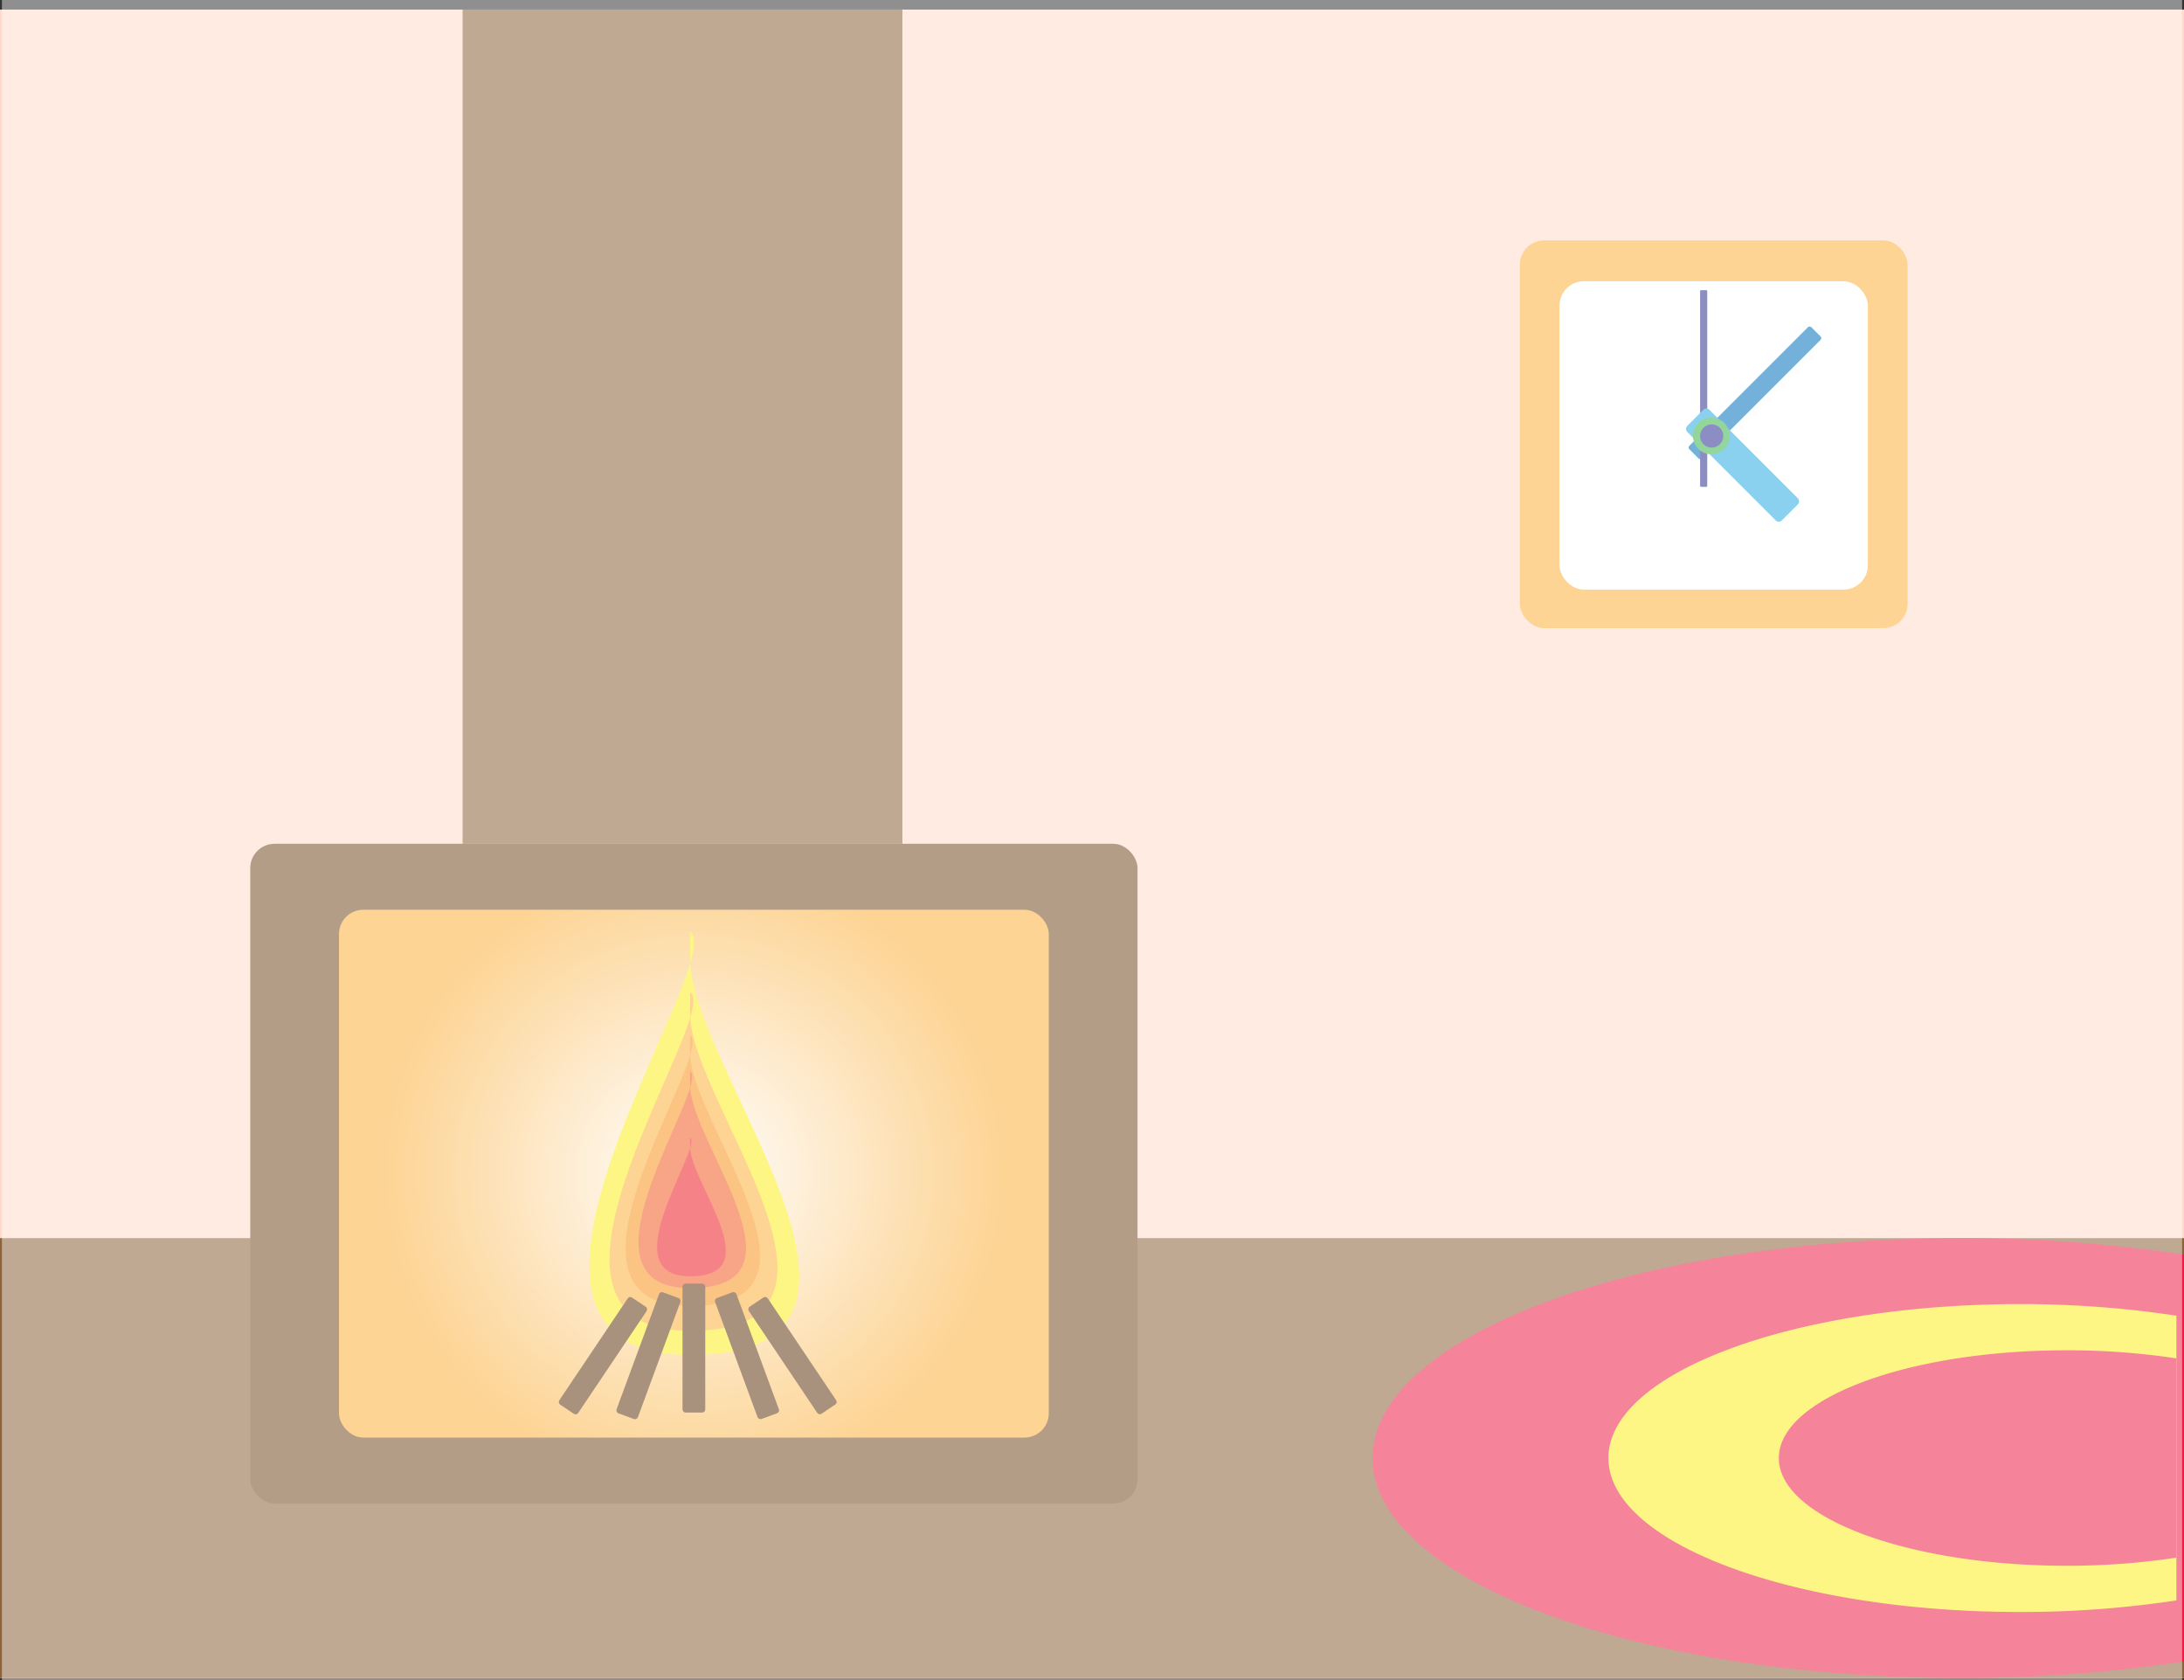 <svg xmlns="http://www.w3.org/2000/svg" xmlns:xlink="http://www.w3.org/1999/xlink" viewBox="0 0 1078.27 829.4"><rect x="0" y="0" width="1078.27" height="829.4" fill="#333333" stroke="none"/><defs><style>.cls-1{fill:#ffdaca;}.cls-2{fill:#fbb03b;}.cls-17,.cls-3{fill:#fff;}.cls-4{fill:#0071bc;}.cls-5{fill:#2e3192;}.cls-6{fill:#29abe2;}.cls-7{fill:#39b54a;}.cls-8{fill:#8c6239;}.cls-9{fill:#754c24;}.cls-10{fill:url(#radial-gradient);}.cls-11{fill:#fcee21;}.cls-12{fill:#f7931e;}.cls-13{fill:#f15a24;}.cls-14{fill:#603813;}.cls-15{fill:#ed1c24;}.cls-16{fill:#ed1e45;}.cls-17{opacity:0.45;}</style><radialGradient id="radial-gradient" cx="342.58" cy="579.44" r="154.4" gradientUnits="userSpaceOnUse"><stop offset="0" stop-color="#fff"/><stop offset="0.15" stop-color="#fef2e0"/><stop offset="0.74" stop-color="#fcc36a"/><stop offset="1" stop-color="#fbb03b"/></radialGradient></defs><title>Asset 2</title><g id="Layer_2" data-name="Layer 2"><g id="Layer_1-2" data-name="Layer 1"><polygon class="cls-1" points="0 4.73 0 828.41 1078.27 828.41 1078.27 768.51 1078.27 558.84 1078.27 4.73 0 4.73"/><rect class="cls-2" x="750.37" y="118.68" width="191.42" height="191.42" rx="12" ry="12"/><rect class="cls-3" x="769.97" y="138.86" width="152.22" height="152.22" rx="12" ry="12"/><rect class="cls-4" x="823.84" y="189.53" width="85.2" height="8.83" rx="1.18" ry="1.18" transform="translate(116.64 669.47) rotate(-45)"/><rect class="cls-5" x="839.36" y="143.25" width="3.53" height="97.09" rx="0.47" ry="0.47"/><rect class="cls-6" x="827.33" y="221.91" width="66" height="15.45" rx="2.06" ry="2.06" transform="translate(414.36 -541.09) rotate(45)"/><circle class="cls-7" cx="844.88" cy="215.19" r="9.05"/><rect class="cls-8" y="611.26" width="1078.27" height="217.15"/><circle class="cls-5" cx="845.08" cy="215.25" r="5.74"/><rect class="cls-8" x="228.38" y="4.73" width="217.15" height="411.84"/><rect class="cls-9" x="123.55" y="416.57" width="438.05" height="325.73" rx="12" ry="12"/><rect class="cls-10" x="167.36" y="449.14" width="350.44" height="260.58" rx="12" ry="12"/><path class="cls-11" d="M340.7,473.48c0,53.91,121.31,195.44,0,195.44s20.22-195.44,0-208.92Z"/><path class="cls-2" d="M340.7,500.66c0,43.13,97.05,156.35,0,156.35s16.18-156.35,0-167.13Z"/><path class="cls-12" d="M340.7,519.71c0,34.51,77.64,125.08,0,125.08s12.94-125.08,0-133.7Z"/><path class="cls-13" d="M340.7,535.85c0,27.6,62.11,100.06,0,100.06s10.36-100.06,0-107Z"/><rect class="cls-14" x="336.96" y="633.72" width="11.23" height="63.65" rx="1.5" ry="1.5"/><rect class="cls-14" x="314.5" y="637.47" width="11.23" height="63.65" rx="1.5" ry="1.5" transform="translate(251.35 -69.42) rotate(20.24)"/><rect class="cls-14" x="363.17" y="637.47" width="11.23" height="63.65" rx="1.5" ry="1.5" transform="translate(946.36 1169.65) rotate(159.76)"/><rect class="cls-14" x="292.03" y="637.47" width="11.23" height="63.65" rx="1.5" ry="1.5" transform="translate(423.68 -52.28) rotate(33.88)"/><rect class="cls-14" x="385.63" y="637.47" width="11.23" height="63.65" rx="1.5" ry="1.5" transform="translate(1089.18 1006.8) rotate(146.12)"/><path class="cls-15" d="M340.7,566.1c0,17.66,39.75,64,0,64s6.63-64,0-68.46Z"/><path class="cls-16" d="M967.82,611.26c-160.25,0-290.16,48.61-290.16,108.58S807.57,828.41,967.82,828.41a729.22,729.22,0,0,0,110.45-8.16V619.42A729.22,729.22,0,0,0,967.82,611.26Z"/><line class="cls-1" x1="228.38" y1="62.76" x2="445.54" y2="62.76"/><line class="cls-1" x1="228.38" y1="118.68" x2="445.54" y2="118.68"/><line class="cls-1" x1="228.38" y1="176.96" x2="445.54" y2="176.96"/><line class="cls-1" x1="228.38" y1="222.51" x2="445.54" y2="222.51"/><line class="cls-1" x1="228.38" y1="264.94" x2="445.54" y2="264.94"/><line class="cls-1" x1="228.38" y1="310.11" x2="445.54" y2="310.11"/><line class="cls-1" x1="228.38" y1="345.44" x2="445.54" y2="345.44"/><line class="cls-1" x1="228.38" y1="381" x2="445.54" y2="381"/><line class="cls-1" x1="269.57" y1="0.99" x2="269.57" y2="416.57"/><line class="cls-1" x1="321.98" y1="4.73" x2="321.98" y2="416.57"/><line class="cls-1" x1="368.31" y1="4.73" x2="368.31" y2="416.57"/><line class="cls-1" x1="409.97" y1="4.73" x2="409.97" y2="416.57"/><path class="cls-11" d="M997.21,643.83c-112.17,0-203.11,34-203.11,76s90.94,76,203.11,76a509.93,509.93,0,0,0,77.32-5.72V649.55A509.93,509.93,0,0,0,997.21,643.83Z"/><path class="cls-16" d="M1020.41,666.63c-78.52,0-142.18,23.82-142.18,53.21S941.89,773,1020.41,773a357.77,357.77,0,0,0,54.12-4V670.63A357.77,357.77,0,0,0,1020.41,666.63Z"/><rect class="cls-17" x="0.94" width="1076.4" height="829.4"/></g></g></svg>